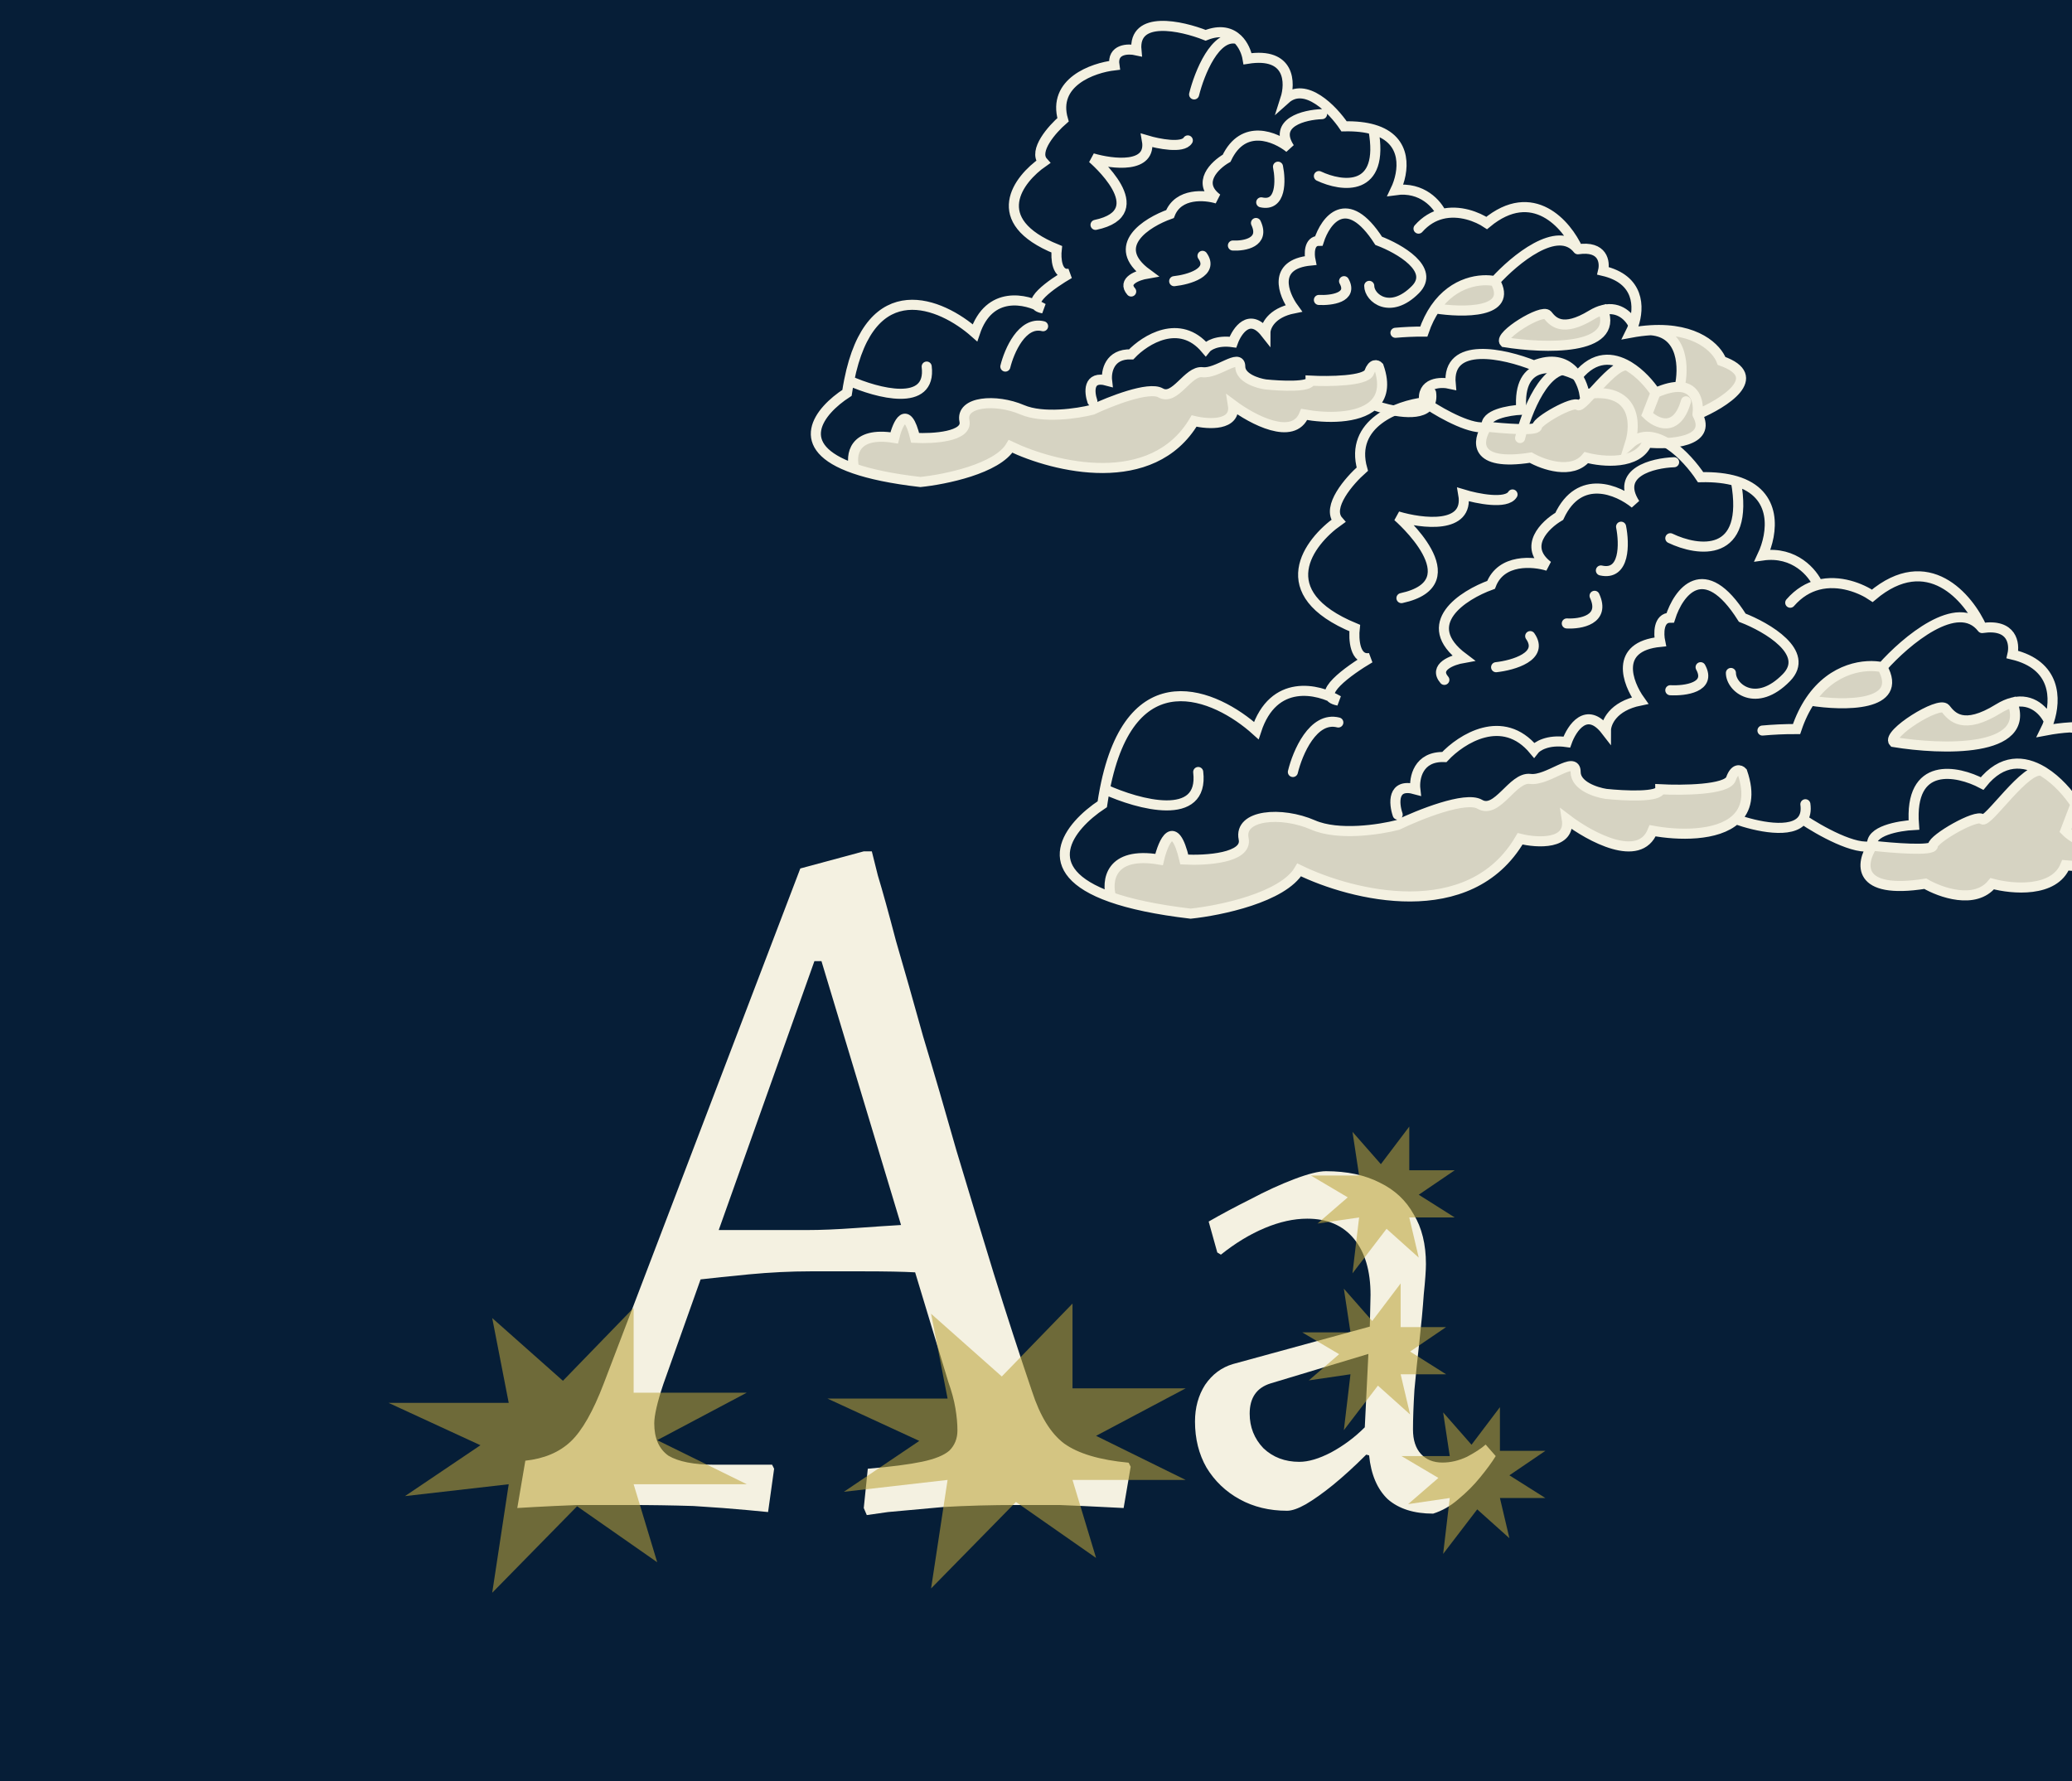 <svg width="1440" height="1238" viewBox="0 0 1440 1238" fill="none" xmlns="http://www.w3.org/2000/svg">
<rect x="0" y="0" width="1440" height="1238" fill="#808080" stroke="none"/>
<g clip-path="url(#clip0_316_1241)">
<rect width="1440" height="1238" fill="#061E37"/>
<path d="M639.664 335C656.669 333.261 693.013 325.869 702.341 310.215C732.708 324.782 800.731 341.653 829.883 292.605C839.844 294.996 859.181 296.127 856.849 281.516C870.211 291.517 898.829 306.823 906.408 288.039C921.005 290.708 943.694 291.289 954.467 281.516C960.368 276.163 962.694 267.702 958.154 254.775C956.925 253.47 953.892 252.427 951.594 258.689C949.297 264.95 923.428 265.211 910.781 264.559C910.781 269.255 889.889 268.255 879.442 267.168C873.612 266.298 861.951 262.602 861.951 254.775C861.951 244.991 845.917 259.993 835.714 258.689C825.51 257.384 816.765 278.908 806.561 273.038C798.399 268.341 771.578 278.908 759.189 284.778C748.985 287.387 724.934 291.039 710.358 284.778C692.138 276.952 667.358 278.908 670.274 292.605C672.606 303.562 648.409 304.997 636.02 304.345C630.189 280.161 623.873 294.268 621.443 304.345C592.874 299.65 591.076 316.613 593.749 325.682C604.766 329.489 619.742 332.706 639.664 335Z" fill="#D6D3C2"/>
<path d="M1179.71 288.039C1198.18 280.212 1227.38 261.819 1196.47 250.861C1193.27 242.262 1179.15 227.615 1147.26 229.511C1170.28 231.215 1170.23 256.504 1167.32 268.935C1179.02 269.531 1180.78 280.68 1179.71 288.039Z" fill="#D6D3C2"/>
<path d="M1033.22 296.518C1026.66 306.302 1023.6 324.303 1063.83 318.042C1072.58 323.042 1092.55 330.043 1102.46 318.042C1113.88 321.086 1138.32 323.26 1144.73 307.606C1160.76 309.128 1190.21 307.345 1179.71 288.039C1180.78 280.68 1179.02 269.531 1167.32 268.935C1163.12 268.721 1157.65 269.867 1150.56 273.038C1146.57 267.002 1140.01 259.537 1132.22 254.775C1131.97 254.618 1131.71 254.465 1131.45 254.315C1122.41 250.332 1099.46 284.684 1096.63 281.516C1093.71 278.255 1068.2 292.605 1068.2 296.518C1068.2 299.649 1044.88 297.822 1033.22 296.518Z" fill="#D6D3C2"/>
<path d="M1039.05 195.422C1029.58 193.377 1010.49 195.29 997.409 214.336C1016.63 217.38 1051.88 217.859 1039.05 195.422Z" fill="#D6D3C2"/>
<path d="M1106.1 218.902C1085.7 231.294 1079.14 223.468 1075.49 218.902C1071.85 214.336 1041.24 233.251 1045.61 237.817C1073.06 242.247 1125.2 243.974 1114.12 215.438C1111.65 216.048 1108.97 217.158 1106.1 218.902Z" fill="#D6D3C2"/>
<path d="M954.467 281.516C943.694 291.289 921.005 290.708 906.408 288.039C898.829 306.823 870.211 291.517 856.849 281.516C859.181 296.127 839.844 294.996 829.883 292.605C800.731 341.653 732.708 324.782 702.341 310.215C693.013 325.869 656.669 333.261 639.664 335C619.742 332.706 604.766 329.489 593.749 325.682M954.467 281.516C960.368 276.163 962.694 267.702 958.154 254.775C956.925 253.47 953.892 252.427 951.594 258.689C949.297 264.95 923.428 265.211 910.781 264.559C910.781 269.255 889.889 268.255 879.442 267.168C873.612 266.298 861.951 262.602 861.951 254.775C861.951 244.991 845.917 259.993 835.714 258.689C825.51 257.384 816.765 278.908 806.561 273.038C798.399 268.341 771.578 278.908 759.189 284.778C748.985 287.387 724.934 291.039 710.358 284.778C692.138 276.952 667.358 278.908 670.274 292.605C672.606 303.562 648.409 304.997 636.02 304.345C630.189 280.161 623.873 294.268 621.443 304.345C592.874 299.65 591.076 316.613 593.749 325.682M954.467 281.516C966.141 285.593 986.967 290.154 993.056 281.516M994.594 273.038C995.107 276.715 994.49 279.482 993.056 281.516M993.056 281.516C1002.56 287.821 1023.89 299.649 1033.22 296.518M1033.22 296.518C1026.66 306.302 1023.6 324.303 1063.83 318.042C1072.58 323.042 1092.55 330.043 1102.46 318.042C1113.88 321.086 1138.32 323.26 1144.73 307.606C1160.76 309.128 1190.21 307.345 1179.71 288.039M1033.22 296.518C1031.47 288.169 1048.53 285.213 1057.27 284.778C1054.36 248.253 1082.29 253.906 1096.63 261.298C1108.17 247.132 1120.88 248.156 1131.45 254.315M1033.22 296.518C1044.88 297.822 1068.2 299.649 1068.2 296.518C1068.2 292.605 1093.71 278.255 1096.63 281.516C1099.46 284.684 1122.41 250.332 1131.45 254.315M1179.71 288.039C1198.18 280.212 1227.38 261.819 1196.47 250.861C1193.27 242.262 1179.15 227.615 1147.26 229.511M1179.71 288.039C1180.78 280.68 1179.02 269.531 1167.32 268.935M1096.63 173.245C1114.12 170.636 1115.58 182.159 1114.12 188.246C1139.4 194.129 1139.47 213.516 1135.24 226.077M1096.63 173.245C1088.88 156.069 1065.35 128.371 1033.22 154.982C1026.99 150.831 1014.39 145.576 1001.88 148.781M1096.63 173.245C1082.63 155.504 1052.41 180.637 1039.05 195.422M985.849 158.896C990.795 153.297 996.329 150.205 1001.88 148.781M1001.88 148.781C998.967 142.152 988.472 129.545 969.815 132.154C975.791 119.675 978.925 97.14 954.467 90.005M759.189 278.908C757.002 272.603 755.982 260.906 769.392 264.559C768.663 258.254 770.995 245.774 786.155 246.296C795.872 236.078 819.826 220.989 837.9 242.383C839.601 240.209 845.771 236.252 856.849 237.817C859.764 229.773 868.364 217.206 879.442 231.294C879.442 226.946 883.378 217.467 899.12 214.336C891.832 204.335 883.961 183.681 910.781 181.072C909.809 176.507 909.615 167.375 916.612 167.375C921.227 153.026 935.998 132.937 958.154 167.375C972.487 172.811 997.655 187.203 983.662 201.292C966.171 218.902 951.594 207.162 951.594 198.683M918.798 79.323C906.408 79.758 884.544 85.063 896.205 102.804C886.487 94.977 864.137 85.454 852.476 109.978C844.216 114.761 831.341 127.067 845.917 138.025C837.414 135.412 818.951 133.906 813.12 148.781C796.844 154.544 770.849 170.897 797.087 190.204C790.77 191.291 779.741 195.291 786.155 202.596M761.375 156.287C803.354 147.417 759.189 109.978 759.189 109.978C773.279 114.109 800.585 117.414 797.087 97.586C805.104 99.977 822.012 103.326 825.51 97.586M593.749 325.682C549.628 310.437 569.013 285.737 588.647 273.038C589.092 270.084 589.585 267.259 590.121 264.559M969.815 231.294C975.534 230.783 982.645 230.403 989.493 230.454C991.682 224.057 994.385 218.739 997.409 214.336M1039.05 195.422C1029.58 193.377 1010.49 195.29 997.409 214.336M1039.05 195.422C1051.88 217.859 1016.63 217.38 997.409 214.336M1150.56 273.038C1146.57 267.002 1140.01 259.537 1132.22 254.775M1150.56 273.038L1144.73 288.039C1151.05 294.344 1165.28 301.346 1171.7 278.908M1150.56 273.038C1157.65 269.867 1163.12 268.721 1167.32 268.935M1132.22 254.775C1131.97 254.618 1131.71 254.465 1131.45 254.315M1132.22 254.775C1131.98 254.586 1131.72 254.433 1131.45 254.315M1167.32 268.935C1170.23 256.504 1170.28 231.215 1147.26 229.511M1147.26 229.511C1142.88 229.772 1138.15 230.347 1133.07 231.294C1133.84 229.764 1134.59 228 1135.24 226.077M1135.24 226.077C1132.84 220.702 1125.7 212.581 1114.12 215.438M916.612 208.466C925.114 208.901 940.517 206.901 934.103 195.422M816.036 195.422C825.996 194.335 843.876 189.291 835.714 177.811M856.849 170.637C864.866 171.071 879.296 168.548 872.883 154.982M888.188 115.848C890.131 125.415 890.52 143.764 876.527 140.634M829.883 65.626C833.498 51.059 844.599 22.97 860.085 27.144M860.085 27.144C864.236 31.099 866.363 36.725 867.052 40.841C896.788 36.145 896.934 57.582 893.29 68.888C907.283 56.365 926.329 76.279 934.103 87.802C942.396 87.614 949.096 88.438 954.467 90.005M860.085 27.144C855.466 22.744 848.341 20.413 837.9 24.535C820.894 17.795 787.466 10.447 789.799 34.971C783.968 33.666 772.744 33.927 774.494 45.407C759.431 47.146 731.202 57.147 738.782 83.237C731.251 89.759 717.938 104.76 724.934 112.587C707.686 124.545 685.433 153.416 734.409 173.245C733.68 179.55 734.409 191.769 743.155 190.204C731.008 197.161 710.358 211.728 724.934 214.336C713.273 207.596 687.474 201.552 677.562 231.294C654.112 210.518 605.038 189.498 590.121 264.559M916.612 122.371C932.617 129.927 962.595 134.032 954.467 90.005M698.697 254.775C701.37 243.904 710.358 223.077 724.934 226.729M590.121 264.559C609.551 273.255 647.535 283.473 644.036 254.775M1114.12 215.438C1111.65 216.048 1108.97 217.158 1106.1 218.902C1085.7 231.294 1079.14 223.468 1075.49 218.902C1071.85 214.336 1041.24 233.251 1045.61 237.817C1073.06 242.247 1125.2 243.974 1114.12 215.438Z" stroke="#F4F1E1" stroke-width="7" stroke-linecap="round"/>
<path d="M827.468 635C847.938 632.866 891.685 623.795 902.915 604.586C939.469 622.461 1021.35 643.164 1056.44 582.975C1068.43 585.91 1091.71 587.297 1088.9 569.369C1104.98 581.641 1139.43 600.424 1148.56 577.373C1166.13 580.648 1193.44 581.361 1206.41 569.369C1213.51 562.799 1216.31 552.417 1210.84 536.553C1209.37 534.953 1205.71 533.673 1202.95 541.356C1200.18 549.04 1169.04 549.36 1153.82 548.56C1153.82 554.322 1128.67 553.095 1116.1 551.761C1109.08 550.694 1095.04 546.158 1095.04 536.553C1095.04 524.547 1075.74 542.957 1063.46 541.356C1051.18 539.755 1040.65 566.168 1028.37 558.964C1018.54 553.201 986.258 566.168 971.344 573.371C959.061 576.573 930.111 581.055 912.565 573.371C890.633 563.768 860.805 566.168 864.314 582.975C867.121 596.421 837.995 598.183 823.081 597.383C816.063 567.705 808.46 585.017 805.535 597.383C771.145 591.621 768.981 612.437 772.198 623.566C785.46 628.237 803.488 632.185 827.468 635Z" fill="#D6D3C2"/>
<path d="M1477.54 577.373C1499.77 567.768 1534.92 545.197 1497.72 531.751C1493.86 521.198 1476.86 503.225 1438.48 505.552C1466.19 507.643 1466.12 538.675 1462.63 553.93C1476.7 554.661 1478.83 568.343 1477.54 577.373Z" fill="#D6D3C2"/>
<path d="M1301.21 587.778C1293.31 599.783 1289.63 621.874 1338.05 614.19C1348.58 620.326 1372.62 628.917 1384.55 614.19C1398.29 617.925 1427.71 620.593 1435.43 601.384C1454.73 603.252 1490.17 601.064 1477.54 577.373C1478.83 568.343 1476.7 554.661 1462.63 553.93C1457.57 553.667 1450.98 555.073 1442.45 558.964C1437.65 551.558 1429.75 542.397 1420.38 536.553C1420.07 536.361 1419.76 536.173 1419.45 535.989C1408.56 531.101 1380.94 573.256 1377.53 569.369C1374.02 565.366 1343.32 582.975 1343.32 587.778C1343.32 591.619 1315.24 589.378 1301.21 587.778Z" fill="#D6D3C2"/>
<path d="M1308.22 463.719C1296.82 461.21 1273.85 463.558 1258.1 486.93C1281.24 490.665 1323.66 491.252 1308.22 463.719Z" fill="#D6D3C2"/>
<path d="M1388.93 492.533C1364.37 507.74 1356.48 498.136 1352.09 492.533C1347.7 486.93 1310.86 510.141 1316.12 515.744C1349.16 521.181 1411.92 523.299 1398.59 488.282C1395.61 489.03 1392.39 490.393 1388.93 492.533Z" fill="#D6D3C2"/>
<path d="M1206.41 569.369C1193.44 581.361 1166.13 580.648 1148.56 577.373C1139.43 600.424 1104.98 581.641 1088.9 569.369C1091.71 587.297 1068.43 585.91 1056.44 582.975C1021.35 643.164 939.469 622.461 902.915 604.586C891.685 623.795 847.938 632.866 827.468 635C803.488 632.185 785.46 628.237 772.198 623.566M1206.41 569.369C1213.51 562.799 1216.31 552.417 1210.84 536.553C1209.37 534.953 1205.71 533.673 1202.95 541.356C1200.18 549.04 1169.04 549.36 1153.82 548.56C1153.82 554.322 1128.67 553.095 1116.1 551.761C1109.08 550.694 1095.04 546.158 1095.04 536.553C1095.04 524.547 1075.74 542.957 1063.46 541.356C1051.18 539.755 1040.65 566.168 1028.37 558.964C1018.54 553.201 986.258 566.168 971.344 573.371C959.061 576.573 930.111 581.055 912.565 573.371C890.633 563.768 860.805 566.168 864.314 582.975C867.121 596.421 837.995 598.183 823.081 597.383C816.063 567.705 808.46 585.017 805.535 597.383C771.145 591.621 768.981 612.437 772.198 623.566M1206.41 569.369C1220.46 574.372 1245.53 579.968 1252.86 569.369M1254.71 558.964C1255.33 563.477 1254.58 566.872 1252.86 569.369M1252.86 569.369C1264.29 577.106 1289.98 591.619 1301.21 587.778M1301.21 587.778C1293.31 599.783 1289.63 621.874 1338.05 614.19C1348.58 620.326 1372.62 628.917 1384.55 614.19C1398.29 617.925 1427.71 620.593 1435.43 601.384C1454.73 603.252 1490.17 601.064 1477.54 577.373M1301.21 587.778C1299.1 577.532 1319.63 573.905 1330.16 573.371C1326.65 528.55 1360.28 535.487 1377.53 544.558C1391.42 527.175 1406.72 528.431 1419.45 535.989M1301.21 587.778C1315.24 589.378 1343.32 591.619 1343.32 587.778C1343.32 582.975 1374.02 565.366 1377.53 569.369C1380.94 573.256 1408.56 531.101 1419.45 535.989M1477.54 577.373C1499.77 567.768 1534.92 545.197 1497.72 531.751C1493.86 521.198 1476.86 503.225 1438.48 505.552M1477.54 577.373C1478.83 568.343 1476.7 554.661 1462.63 553.93M1377.53 436.506C1398.59 433.304 1400.34 447.444 1398.59 454.914C1429.02 462.133 1429.1 485.924 1424.01 501.337M1377.53 436.506C1368.2 415.429 1339.88 381.439 1301.21 414.095C1293.7 409.001 1278.53 402.553 1263.48 406.485M1377.53 436.506C1360.69 414.735 1324.31 445.577 1308.22 463.719M1244.18 418.898C1250.14 412.027 1256.8 408.232 1263.48 406.485M1263.48 406.485C1259.97 398.35 1247.34 382.88 1224.88 386.082C1232.07 370.769 1235.85 343.115 1206.41 334.359M971.344 566.168C968.712 558.431 967.483 544.077 983.626 548.56C982.748 540.823 985.556 525.509 1003.8 526.149C1015.5 513.61 1044.33 495.094 1066.09 521.347C1068.14 518.679 1075.57 513.823 1088.9 515.744C1092.41 505.872 1102.76 490.451 1116.1 507.74C1116.1 502.404 1120.83 490.772 1139.78 486.93C1131.01 474.658 1121.54 449.312 1153.82 446.111C1152.65 440.508 1152.42 429.303 1160.84 429.303C1166.4 411.694 1184.17 387.043 1210.84 429.303C1228.1 435.973 1258.39 453.634 1241.55 470.923C1220.49 492.533 1202.95 478.126 1202.95 467.721M1163.47 321.251C1148.56 321.785 1122.24 328.295 1136.27 350.065C1124.58 340.461 1097.67 328.775 1083.64 358.869C1073.69 364.739 1058.2 379.839 1075.74 393.286C1065.51 390.08 1043.28 388.232 1036.26 406.485C1016.67 413.558 985.38 433.625 1016.96 457.316C1009.36 458.65 996.083 463.559 1003.8 472.523M973.975 415.696C1024.51 404.811 971.344 358.869 971.344 358.869C988.305 363.938 1021.17 367.994 1016.96 343.662C1026.61 346.597 1046.97 350.705 1051.18 343.662M772.198 623.566C719.089 604.858 742.423 574.548 766.057 558.964C766.593 555.34 767.186 551.873 767.832 548.56M1224.88 507.74C1231.77 507.112 1240.33 506.645 1248.57 506.708C1251.2 498.859 1254.46 492.333 1258.1 486.93M1308.22 463.719C1296.82 461.21 1273.85 463.558 1258.1 486.93M1308.22 463.719C1323.66 491.252 1281.24 490.665 1258.1 486.93M1442.45 558.964C1437.65 551.558 1429.75 542.397 1420.38 536.553M1442.45 558.964L1435.43 577.373C1443.03 585.11 1460.17 593.702 1467.89 566.168M1442.45 558.964C1450.98 555.073 1457.57 553.667 1462.63 553.93M1420.38 536.553C1420.07 536.361 1419.76 536.173 1419.45 535.989M1420.38 536.553C1420.09 536.322 1419.78 536.134 1419.45 535.989M1462.63 553.93C1466.12 538.675 1466.19 507.643 1438.48 505.552M1438.48 505.552C1433.2 505.872 1427.51 506.577 1421.39 507.739C1422.33 505.862 1423.23 503.698 1424.01 501.337M1424.01 501.337C1421.12 494.742 1412.52 484.776 1398.59 488.282M1160.84 479.727C1171.07 480.26 1189.61 477.806 1181.89 463.719M1039.77 463.719C1051.76 462.385 1073.28 456.196 1063.46 442.109M1088.9 433.305C1098.55 433.838 1115.92 430.742 1108.2 414.095M1126.62 366.073C1128.96 377.812 1129.43 400.329 1112.59 396.487M1056.44 304.443C1060.79 286.568 1074.15 252.099 1092.8 257.221M1092.8 257.221C1097.79 262.074 1100.35 268.978 1101.18 274.029C1136.98 268.266 1137.15 294.572 1132.77 308.446C1149.61 293.078 1172.54 317.516 1181.89 331.656C1191.88 331.426 1199.94 332.437 1206.41 334.359M1092.8 257.221C1087.24 251.821 1078.66 248.961 1066.09 254.02C1045.62 245.749 1005.38 236.731 1008.19 266.826C1001.17 265.225 987.661 265.545 989.767 279.632C971.636 281.766 937.656 294.038 946.779 326.054C937.714 334.058 921.689 352.466 930.111 362.071C909.348 376.744 882.562 412.173 941.516 436.506C940.638 444.243 941.516 459.237 952.043 457.316C937.422 465.854 912.565 483.729 930.111 486.93C916.074 478.659 885.018 471.242 873.087 507.74C844.859 482.244 785.788 456.451 767.832 548.56M1160.84 374.077C1180.1 383.349 1216.19 388.386 1206.41 334.359M898.528 536.553C901.745 523.214 912.565 497.656 930.111 502.138M767.832 548.56C791.22 559.231 836.942 571.769 832.731 536.553M1398.59 488.282C1395.61 489.03 1392.39 490.393 1388.93 492.533C1364.37 507.74 1356.48 498.136 1352.09 492.533C1347.7 486.93 1310.86 510.141 1316.12 515.744C1349.16 521.18 1411.92 523.299 1398.59 488.282Z" stroke="#F4F1E1" stroke-width="7" stroke-linecap="round"/>
<path d="M602.4 1053L600.3 1048.1L603.1 1020.8C619.433 1019.4 632.033 1017.77 640.9 1015.9C649.767 1014.03 656.067 1011.47 659.8 1008.2C663.533 1004.47 665.4 999.8 665.4 994.2C665.4 989.533 664.933 984.4 664 978.8C663.067 973.2 661.433 967.133 659.1 960.6L636 884.3C627.6 883.833 615.7 883.6 600.3 883.6C585.367 883.6 573 883.6 563.2 883.6C549.667 883.6 535.433 884.3 520.5 885.7C506.033 887.1 494.833 888.267 486.9 889.2L461 962C456.8 974.6 454.7 983.7 454.7 989.3C454.7 999.567 457.967 1007.03 464.5 1011.7C471.5 1015.9 482.233 1018 496.7 1018H536.6L538 1020.8L533.8 1050.9C533.8 1050.9 528.9 1050.43 519.1 1049.5C509.3 1048.57 496.933 1047.63 482 1046.7C467.067 1046.23 451.9 1046 436.5 1046C425.3 1046 413.633 1046 401.5 1046C389.833 1046.47 379.8 1046.93 371.4 1047.4C363.467 1047.87 359.5 1048.1 359.5 1048.1L365.1 1015.2C378.167 1013.8 388.667 1009.37 396.6 1001.9C404.533 994.433 412.233 980.9 419.7 961.3L556.2 603.6L600.3 591.7H605.9C605.9 591.7 607.3 597.3 610.1 608.5C613.367 619.233 617.567 634.4 622.7 654C628.3 673.133 634.6 695.3 641.6 720.5C649.067 745.233 656.767 771.6 664.7 799.6C673.1 827.6 681.733 856.067 690.6 885C699.467 913.467 708.333 940.767 717.2 966.9C722.8 984.167 730.267 996.3 739.6 1003.3C749.4 1010.3 764.333 1014.73 784.4 1016.6L785.8 1019.4L780.9 1048.1C780.9 1048.1 776.233 1047.87 766.9 1047.4C758.033 1046.93 747.767 1046.47 736.1 1046C724.433 1046 714.633 1046 706.7 1046C688.967 1046 671.933 1046.47 655.6 1047.4C639.733 1048.8 626.9 1049.97 617.1 1050.9C607.3 1052.3 602.4 1053 602.4 1053ZM499.5 854.9H561.1C570.433 854.9 581.633 854.433 594.7 853.5C607.767 852.567 618.267 851.867 626.2 851.4L570.9 668H566L499.5 854.9Z" fill="#F4F1E1"/>
<path d="M996 1052C982.667 1052 972.167 1048.67 964.5 1042C957.167 1035 952.833 1024.83 951.5 1011.5L949.5 1011C941.5 1019 933.833 1026 926.5 1032C919.5 1037.67 913.167 1042.17 907.5 1045.5C902.167 1048.5 897.833 1050 894.5 1050C882.167 1050 871.167 1047.33 861.5 1042C851.833 1036.67 844.167 1029.33 838.5 1020C833.167 1010.67 830.5 1000 830.5 988C830.5 978.333 832.833 969.833 837.5 962.5C842.5 955.167 849 950.333 857 948L952 922L952.5 900C952.5 883.333 948.667 870.333 941 861C933.333 851.667 922.5 847 908.5 847C899.167 847 889.333 849.167 879 853.5C868.667 857.833 858.5 864 848.5 872L846 870.5L840 849C848.667 844 858.333 838.833 869 833.5C879.667 827.833 889.833 823.167 899.5 819.5C909.167 815.833 916.5 814 921.5 814C936.167 814 948.667 816.667 959 822C969.333 827 977.167 834.333 982.5 844C988.167 853.333 991 864.833 991 878.5C991 882.833 990.5 889.833 989.5 899.5C988.833 909.167 987.833 920 986.5 932C985.167 943.667 984 955 983 966C982.333 977 982 986.167 982 993.5C982 1000.83 983.833 1006.5 987.5 1010.5C991.167 1014.5 996.167 1016.5 1002.5 1016.5C1008.17 1016.5 1013.83 1015.17 1019.5 1012.5C1025.17 1009.5 1029.5 1006.67 1032.5 1004L1039.5 1012C1036.83 1016.33 1033.17 1021.33 1028.5 1027C1024.17 1032.33 1019.17 1037.33 1013.5 1042C1008.17 1046.67 1002.33 1050 996 1052ZM903 1016C909.333 1016 916.667 1013.83 925 1009.5C933.667 1004.83 941.5 999 948.5 992L951 941L883 961.5C873.333 964.5 868.5 971.5 868.5 982.5C868.5 991.833 871.667 999.833 878 1006.5C884.667 1012.83 893 1016 903 1016Z" fill="#F4F1E1"/>
<path d="M440.368 909L391.224 959.679L342.079 916.071L353.546 975H270L333.888 1004.46L281.467 1039.82L353.546 1031.57L342.079 1107L401.053 1046.89L456.75 1085.79L440.368 1031.57H519L456.75 1000.93L519 967.929H440.368V909Z" fill="#BCA43A" fill-opacity="0.57"/>
<path d="M745.368 906L696.224 956.679L647.079 913.071L658.546 972H575L638.888 1001.46L586.467 1036.82L658.546 1028.57L647.079 1104L706.053 1043.89L761.75 1082.79L745.368 1028.57H824L761.75 997.929L824 964.929H745.368V906Z" fill="#BCA43A" fill-opacity="0.57"/>
<path d="M979.421 783L959.684 809.107L939.947 786.643L944.553 817H911L936.658 832.179L915.605 850.393L944.553 846.143L939.947 885L963.632 854.036L986 874.071L979.421 846.143H1011L986 830.357L1011 813.357H979.421V783Z" fill="#BCA43A" fill-opacity="0.57"/>
<path d="M1042.42 978L1022.68 1004.11L1002.95 981.643L1007.55 1012H974L999.658 1027.18L978.605 1045.39L1007.55 1041.14L1002.95 1080L1026.63 1049.04L1049 1069.07L1042.42 1041.14H1074L1049 1025.36L1074 1008.36H1042.42V978Z" fill="#BCA43A" fill-opacity="0.57"/>
<path d="M973.421 892L953.684 918.107L933.947 895.643L938.553 926H905L930.658 941.179L909.605 959.393L938.553 955.143L933.947 994L957.632 963.036L980 983.071L973.421 955.143H1005L980 939.357L1005 922.357H973.421V892Z" fill="#BCA43A" fill-opacity="0.57"/>
</g>
<defs>
<clipPath id="clip0_316_1241">
<rect width="1440" height="1238" fill="white"/>
</clipPath>
</defs>
</svg>
